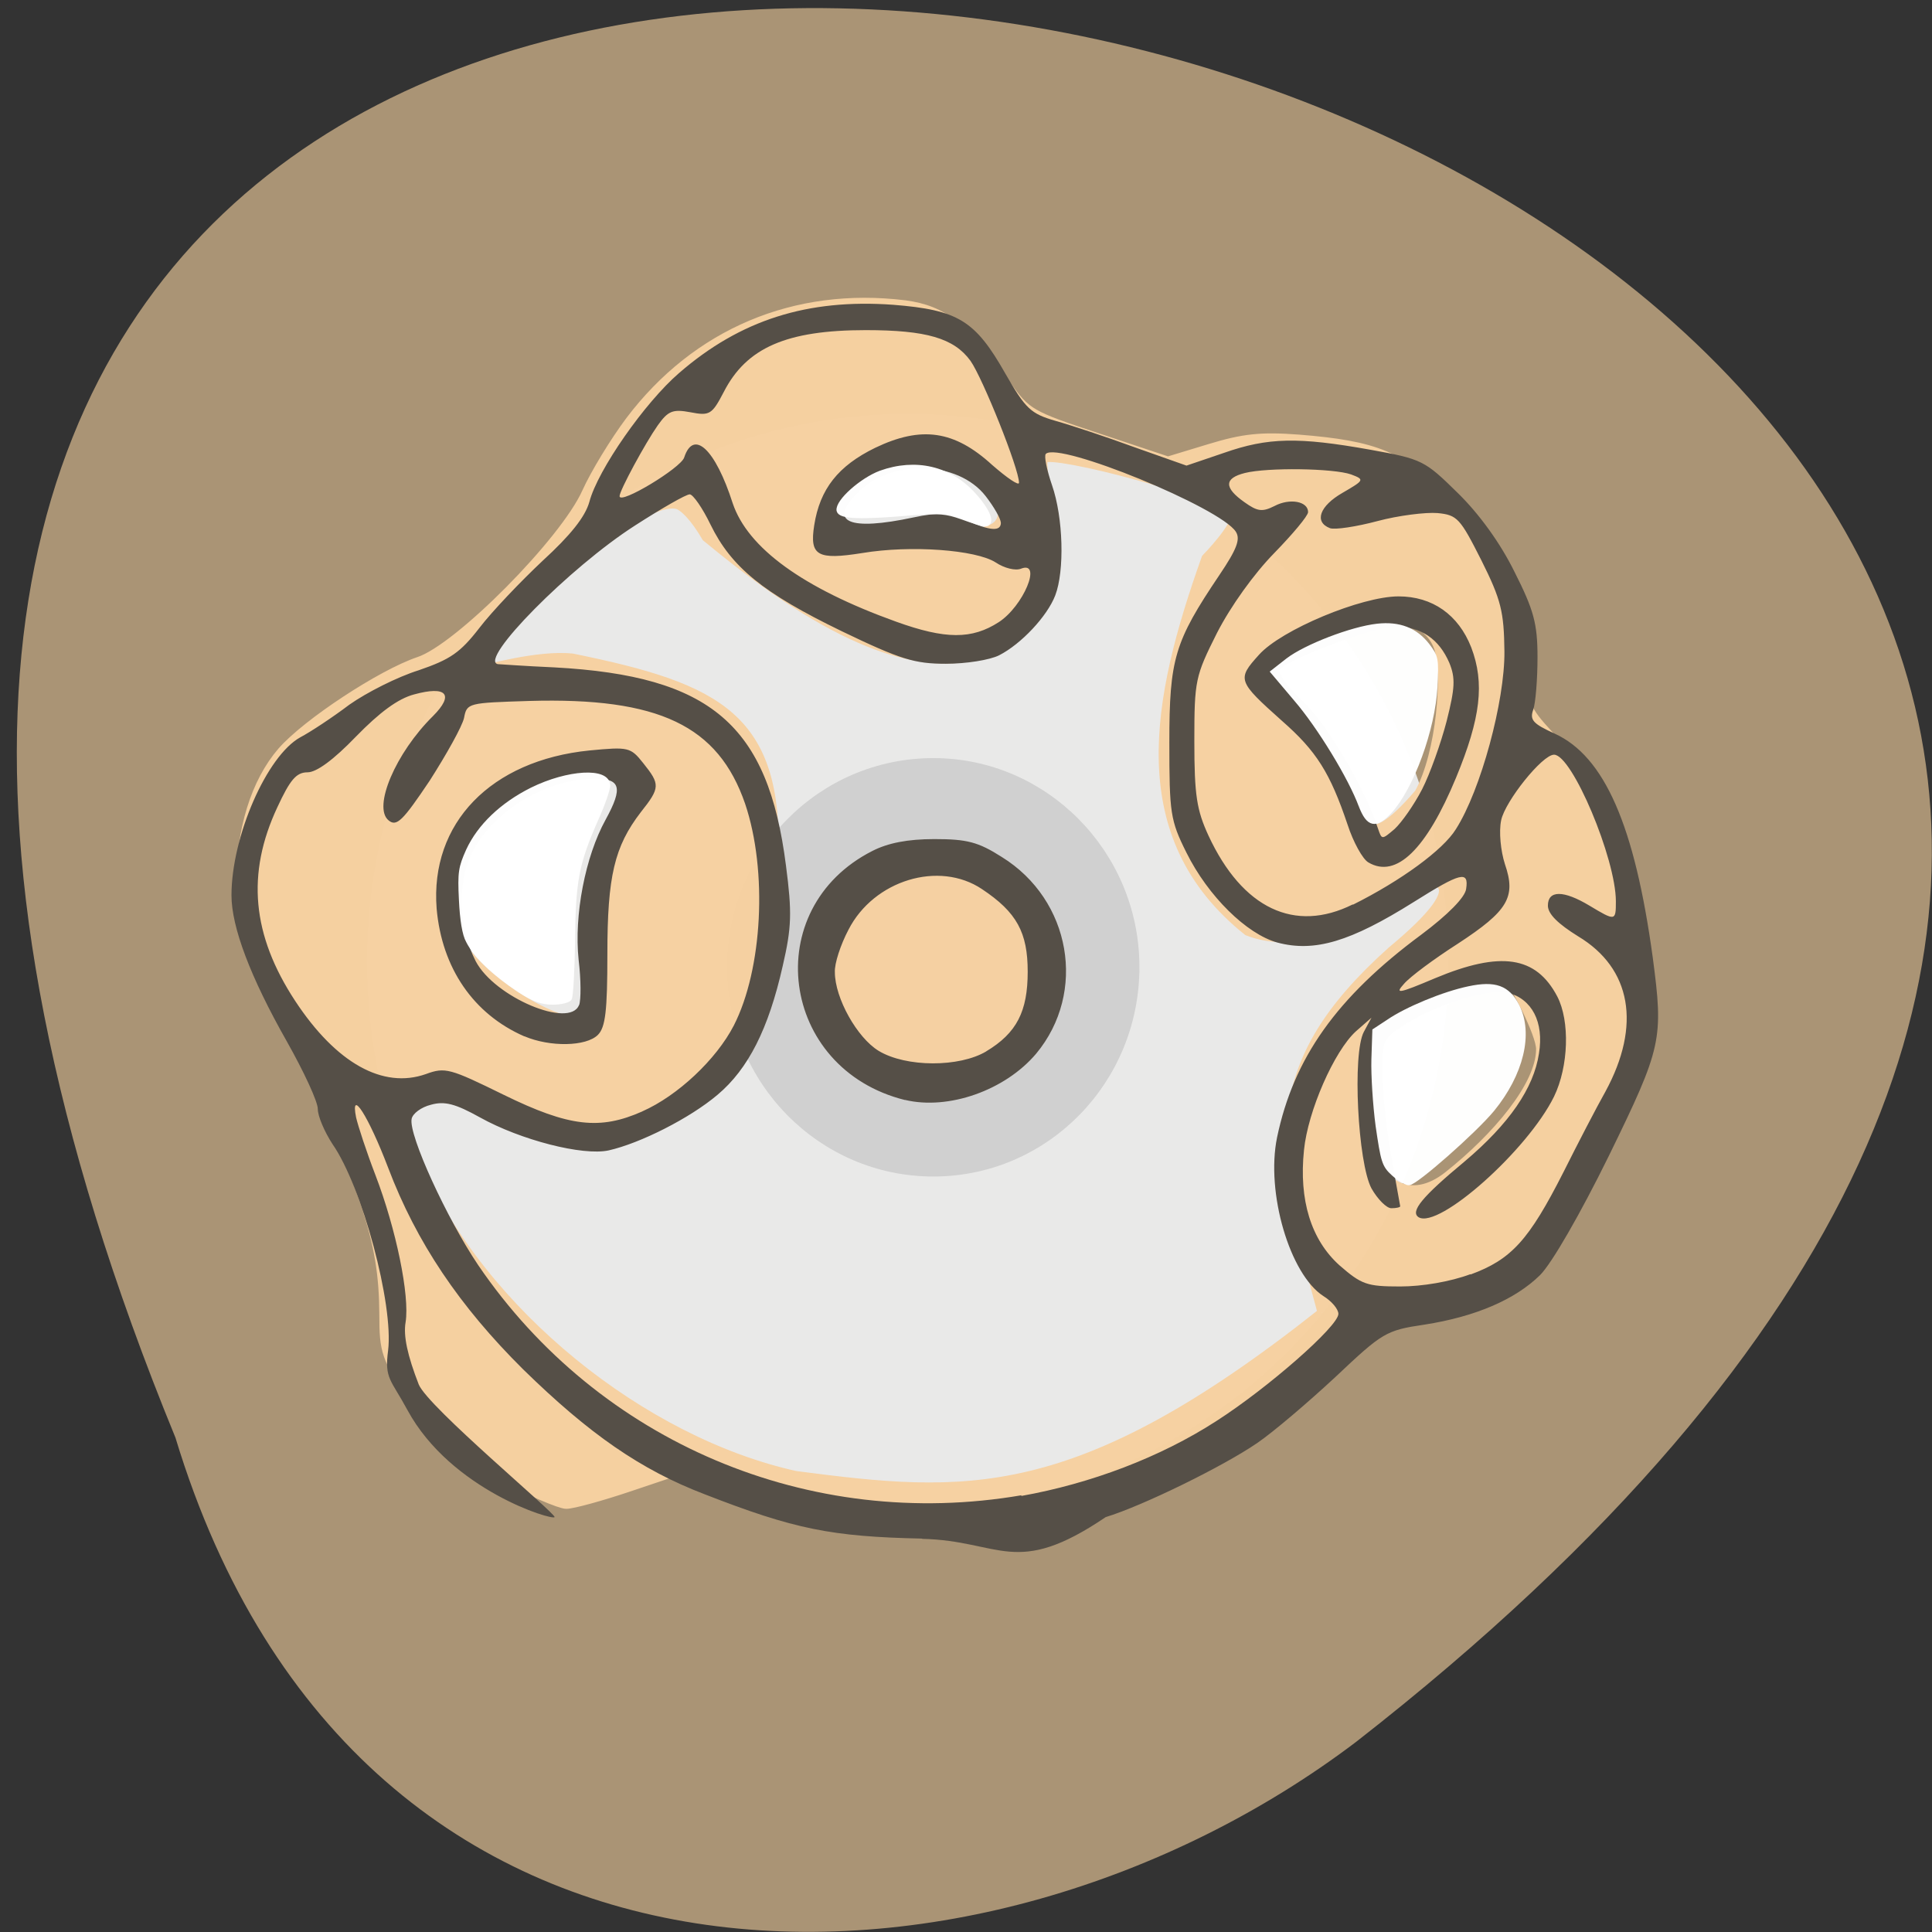 <svg xmlns="http://www.w3.org/2000/svg" xmlns:xlink="http://www.w3.org/1999/xlink" viewBox="0 0 16 16"><rect x="0" y="0" width="16" height="16" fill="#333333" stroke="none"/><defs><g id="3" clip-path="url(#2)"><path d="m 186.37 125.94 c 0 37 -29.508 66.938 -65.955 66.938 c -36.51 0 -66.02 -29.938 -66.02 -66.938 c 0 -36.938 29.508 -66.938 66.02 -66.938 c 36.26 0 65.71 29.687 65.955 66.5 l -65.955 0.438" transform="matrix(0.062 0 0 0.062 0.054 0.156)" fill="#eaeaea" stroke="#eaeaea" stroke-width="12.499"/></g><g id="6" clip-path="url(#5)"><path d="m 149.53 131.12 c 0 12.568 -10.272 22.717 -22.977 22.717 c -12.705 0 -23.03 -10.149 -23.03 -22.717 c 0 -12.515 10.272 -22.664 23.03 -22.664 c 12.597 0 22.923 10.1 22.977 22.559 l -22.977 0.105" transform="matrix(0.072 0 0 0.074 -1.382 -1.694)" fill="#cfcfcf" stroke="#cfcfcf" stroke-width="1.444"/></g><g id="9" clip-path="url(#8)"><path d="m 96.23 196.06 l -5.75 -2.375 l -7.06 2.375 c -3.875 1.313 -7.75 2.375 -8.625 2.375 c -0.813 0 -4.938 -1.75 -9 -3.875 c -7.125 -3.688 -7.688 -4.188 -11.438 -10.06 c -3.688 -5.688 -3.938 -6.5 -3.938 -11.438 c -0.063 -10.188 -2.25 -16.563 -13.75 -40.19 c -5.188 -10.625 -5.375 -11.25 -5.375 -17.188 c 0 -7.438 2 -13.75 5.5 -17.813 c 3.313 -3.813 13.313 -10.375 18.313 -12.06 c 5.313 -1.75 19.438 -16 22.375 -22.562 c 1.125 -2.5 3.75 -6.813 5.813 -9.563 c 8.875 -11.75 22.06 -17.313 36.75 -15.5 c 5.125 0.688 8.06 3 13.5 10.625 c 2.75 3.875 3.188 4.125 12.25 7.125 l 9.375 3.125 l 5.563 -1.688 c 4.5 -1.375 6.875 -1.625 11.875 -1.25 c 10.313 0.813 13.938 2.313 19.06 7.937 c 6.125 6.563 9.375 13.5 10.313 21.563 c 0.625 5.875 0.938 6.625 4.125 10.06 c 1.875 2.063 4.25 5.688 5.313 8.06 c 2.75 6.25 5.563 20.25 5.625 28.313 c 0.063 6.938 0.063 7 -5.063 17.625 c -7.625 15.75 -9.188 17.938 -15.06 20.875 c -2.688 1.375 -5.875 2.5 -7.06 2.5 c -4.375 0 -7.563 1.688 -14.5 7.563 c -9.5 8.06 -13.438 10.688 -22.875 15.06 c -7.375 3.5 -8.06 3.625 -11.313 2.813 c -6 -1.5 -19.25 -1.063 -24.12 0.75 c -6.813 2.688 -14.375 -0.563 -20.813 -3.188 m 79.5 -23.25 c -6.125 -22.313 -7.563 -33.19 9.313 -48.31 c 11.313 -9.375 5.438 -9.25 5 -9.438 c -0.438 -0.125 -3.313 1.25 -6.375 3.063 c -7.688 4.5 -13 5.625 -17.875 3.75 c -15.875 -12.688 -12.313 -30.875 -5.563 -49.813 c 1.688 -1.75 4.563 -5.125 3.813 -6.06 c -2.125 -2.562 -24.313 -8.375 -25.438 -7.25 c -0.313 0.25 -0.063 2.563 0.5 5.188 c 1.25 6.25 1.188 8.562 -0.313 12.25 c -1.625 3.875 -4.063 6.5 -7.938 8.438 c -11.75 4.125 -27 -6.813 -37.37 -15.375 c -1.563 -2.688 -3.063 -4.188 -3.938 -4.375 c -6.25 -1.312 -27.438 20.375 -25.813 22 c 0.125 0.125 7.188 -2 11.875 -1.5 c 19.688 4 27.563 8 26.938 26.938 c 0.063 17.13 -1 26.688 -14.75 34 c -7.813 4.063 -12.12 4.063 -22 0.063 c -10.75 -4.375 -14.938 -2.5 -11.06 6.438 c 8.688 20 30.31 37.25 50.688 41.75 c 22.625 2.938 37.438 4.313 70.31 -21.75 m 16.875 -18.313 c 6.375 -5.063 12.313 -12 12.313 -16.875 c 0 -2.125 -3.563 -8.688 -4.063 -9.25 c -2.938 -2.938 -18.12 3.563 -19.25 7.813 c -0.5 1.938 0.313 12.313 1.25 16.188 c 0.625 2.625 4.5 6.313 9.75 2.125 m -115.06 -21.25 c 1.875 -11.5 1.5 -21.625 5.563 -31.5 l -5.563 -2.063 c -3.938 -1.438 -14.188 3.063 -16.563 6.688 c -2.375 3.5 -2.125 11.375 -0.813 15.938 c 1.563 5.438 15.5 13.938 17.375 10.938 m 111.13 -29.813 c 3 -5.375 3.75 -16.12 2.625 -19.375 c -1.375 -4.25 -7.625 -5.625 -13.75 -3.813 c -2.688 0.813 -6 4.438 -7.375 5.25 l -2.5 1.563 l 4.125 4.563 c 2.188 2.563 5.063 6.75 6.313 9.438 c 2.688 5.625 2.625 11.625 10.563 2.375 m -56.06 -39.438 c 0 -1.5 -8.438 -8.125 -11.25 -8.125 c -2.563 0 -11 7.5 -11.813 8.875 c -5.375 4.313 4.063 4.25 9.938 4.563 c 6.688 -1.313 15.563 1.313 13.13 -5.313" transform="matrix(0.062 0 0 0.062 0.052 0.156)" fill="#f6d0a1" stroke="#f6d0a1" stroke-width="1.18"/></g><g id="C" clip-path="url(#B)"><path d="m 149.5 131.13 c 0 12.519 -10.253 22.684 -22.981 22.684 c -12.728 0 -22.981 -10.166 -22.981 -22.684 c 0 -12.519 10.253 -22.684 22.981 -22.684 c 12.639 0 22.892 10.07 22.981 22.59 l -22.981 0.094" transform="matrix(0.044 0 0 0.042 2.108 2.57)" fill="#f6d0a2" stroke="#f6d0a2" stroke-width="1.444"/></g><g id="F" clip-path="url(#E)"><path d="m 69.31 132.19 c -3.188 -2.125 -5.75 -4.5 -6.75 -6.5 c -0.5 -0.875 -0.813 -2.813 -0.938 -5.5 c -0.188 -3.688 -0.063 -4.313 0.938 -6.563 c 1.5 -3.25 4.5 -6.125 8.5 -8.125 c 4.813 -2.375 10.125 -2.688 10.125 -0.563 c 0 0.5 -0.688 2.5 -1.563 4.438 c -2.625 5.938 -3.063 8.313 -3.125 16.313 c -0.063 3.938 -0.25 7.375 -0.438 7.688 c -0.188 0.25 -1.188 0.5 -2.188 0.5 c -1.5 0 -2.563 -0.375 -4.563 -1.688" transform="scale(0.062)" fill="#fff" stroke="#fff" stroke-width="0.645"/></g><g id="I" clip-path="url(#H)"><path d="m 128.5 69.06 c -2.125 -0.75 -3 -0.813 -6.5 -0.563 c -7.125 0.625 -9.75 0.5 -9.938 -0.313 c -0.188 -1.188 3.063 -4.063 5.563 -5 c 4.688 -1.688 9.25 -0.625 12.438 2.938 c 1.938 2.125 2.625 3.938 1.438 3.875 c -0.313 0 -1.625 -0.438 -3 -0.938" transform="scale(0.062)" fill="#fff" stroke="#fff" stroke-width="0.645"/></g><g id="L" clip-path="url(#K)"><path d="m 181.81 107.63 c -1.375 -3.75 -5.563 -10.625 -8.688 -14.25 l -3.063 -3.625 l 2 -1.563 c 2.375 -1.813 8.5 -4.188 11.938 -4.563 c 2.875 -0.313 5.063 0.5 6.688 2.625 c 1.125 1.5 1.188 1.75 1 5.5 c -0.313 5.688 -3.125 13.375 -6.06 16.625 c -1.875 2 -2.813 1.813 -3.813 -0.75" transform="scale(0.062)" fill="#fff" stroke="#fff" stroke-width="0.645"/></g><g id="O" clip-path="url(#N)"><path d="m 186.13 156.75 c -1.25 -1.125 -1.375 -1.688 -2.063 -6.375 c -0.375 -2.813 -0.625 -6.813 -0.563 -8.875 l 0.125 -3.813 l 1.813 -1.188 c 2.438 -1.688 7.438 -3.75 10.75 -4.438 c 3.5 -0.75 5.188 -0.125 6.438 2.313 c 1.875 3.688 0.563 9.06 -3.313 13.813 c -2.438 2.938 -10.188 9.75 -11.125 9.813 c -0.375 0 -1.313 -0.563 -2.063 -1.25" transform="scale(0.062)" fill="#fff" stroke="#fff" stroke-width="0.645"/></g><clipPath id="8"><path d="M 0,0 H16 V16 H0 z"/></clipPath><clipPath id="E"><path d="M 0,0 H16 V16 H0 z"/></clipPath><clipPath id="K"><path d="M 0,0 H16 V16 H0 z"/></clipPath><clipPath id="H"><path d="M 0,0 H16 V16 H0 z"/></clipPath><clipPath id="B"><path d="M 0,0 H16 V16 H0 z"/></clipPath><clipPath id="5"><path d="M 0,0 H16 V16 H0 z"/></clipPath><clipPath id="2"><path d="M 0,0 H16 V16 H0 z"/></clipPath><clipPath id="N"><path d="M 0,0 H16 V16 H0 z"/></clipPath><filter id="0" filterUnits="objectBoundingBox" x="0" y="0" width="16" height="16"><feColorMatrix type="matrix" in="SourceGraphic" values="0 0 0 0 1 0 0 0 0 1 0 0 0 0 1 0 0 0 1 0"/></filter><mask id="J"><g filter="url(#0)"><path fill-opacity="0.988" d="M 0,0 H16 V16 H0 z"/></g></mask><mask id="M"><g filter="url(#0)"><path fill-opacity="0.988" d="M 0,0 H16 V16 H0 z"/></g></mask><mask id="1"><g filter="url(#0)"><path fill-opacity="0.988" d="M 0,0 H16 V16 H0 z"/></g></mask><mask id="G"><g filter="url(#0)"><path fill-opacity="0.988" d="M 0,0 H16 V16 H0 z"/></g></mask><mask id="7"><g filter="url(#0)"><path fill-opacity="0.988" d="M 0,0 H16 V16 H0 z"/></g></mask><mask id="4"><g filter="url(#0)"><path fill-opacity="0.988" d="M 0,0 H16 V16 H0 z"/></g></mask><mask id="D"><g filter="url(#0)"><path fill-opacity="0.988" d="M 0,0 H16 V16 H0 z"/></g></mask><mask id="A"><g filter="url(#0)"><path fill-opacity="0.988" d="M 0,0 H16 V16 H0 z"/></g></mask></defs><path d="m 1.453 11.906 c -8.406 -20.5 26.945 -10.867 9.777 2.52 c -3.078 2.332 -8.25 2.512 -9.777 -2.52" fill="#aa9475"/><use xlink:href="#3" mask="url(#1)"/><use xlink:href="#6" mask="url(#4)"/><use xlink:href="#9" mask="url(#7)"/><use xlink:href="#C" mask="url(#A)"/><path d="m 7.637 12.742 c -0.754 -0.016 -1.059 -0.078 -1.801 -0.367 c -0.531 -0.203 -0.957 -0.5 -1.504 -1.035 c -0.527 -0.523 -0.883 -1.051 -1.117 -1.668 c -0.164 -0.43 -0.316 -0.668 -0.266 -0.418 c 0.016 0.07 0.086 0.285 0.16 0.477 c 0.172 0.449 0.285 1 0.25 1.219 c -0.02 0.113 0.016 0.277 0.109 0.516 c 0.078 0.188 1.133 1.066 1.125 1.098 c -0.012 0.031 -0.859 -0.223 -1.219 -0.887 c -0.137 -0.254 -0.191 -0.258 -0.16 -0.492 c 0.047 -0.379 -0.215 -1.359 -0.461 -1.711 c -0.066 -0.102 -0.121 -0.23 -0.121 -0.289 c 0 -0.063 -0.117 -0.313 -0.258 -0.563 c -0.301 -0.531 -0.457 -0.945 -0.457 -1.207 c 0 -0.488 0.293 -1.156 0.57 -1.309 c 0.082 -0.043 0.266 -0.164 0.406 -0.27 c 0.145 -0.102 0.398 -0.23 0.574 -0.285 c 0.262 -0.09 0.344 -0.145 0.504 -0.352 c 0.105 -0.137 0.344 -0.387 0.523 -0.555 c 0.23 -0.211 0.352 -0.363 0.387 -0.488 c 0.07 -0.266 0.461 -0.824 0.742 -1.066 c 0.508 -0.441 1.066 -0.617 1.773 -0.566 c 0.539 0.043 0.68 0.129 0.93 0.57 c 0.168 0.293 0.211 0.332 0.414 0.391 c 0.125 0.035 0.422 0.133 0.656 0.219 l 0.43 0.152 l 0.309 -0.105 c 0.367 -0.129 0.617 -0.133 1.211 -0.027 c 0.434 0.078 0.453 0.09 0.727 0.359 c 0.176 0.172 0.352 0.414 0.469 0.652 c 0.16 0.316 0.191 0.43 0.191 0.707 c 0 0.184 -0.016 0.379 -0.035 0.434 c -0.031 0.086 -0.004 0.117 0.176 0.199 c 0.414 0.188 0.664 0.762 0.813 1.852 c 0.09 0.68 0.078 0.742 -0.363 1.645 c -0.238 0.484 -0.473 0.891 -0.57 0.988 c -0.207 0.203 -0.535 0.344 -0.957 0.41 c -0.32 0.047 -0.348 0.066 -0.738 0.434 c -0.227 0.211 -0.516 0.457 -0.648 0.547 c -0.285 0.195 -0.949 0.52 -1.254 0.613 c -0.75 0.508 -0.867 0.195 -1.52 0.18 m 0.82 -0.355 c 0.574 -0.102 1.152 -0.32 1.617 -0.621 c 0.426 -0.273 1.01 -0.785 1.01 -0.887 c 0 -0.039 -0.055 -0.105 -0.125 -0.148 c -0.277 -0.18 -0.477 -0.855 -0.383 -1.313 c 0.137 -0.656 0.492 -1.16 1.195 -1.68 c 0.219 -0.164 0.363 -0.309 0.371 -0.379 c 0.023 -0.152 -0.043 -0.137 -0.434 0.109 c -0.523 0.328 -0.82 0.418 -1.129 0.336 c -0.254 -0.07 -0.574 -0.383 -0.754 -0.746 c -0.133 -0.266 -0.141 -0.328 -0.141 -0.91 c 0 -0.695 0.043 -0.836 0.414 -1.387 c 0.145 -0.215 0.176 -0.297 0.137 -0.359 c -0.125 -0.199 -1.469 -0.75 -1.574 -0.645 c -0.016 0.016 0.008 0.133 0.051 0.258 c 0.094 0.27 0.105 0.711 0.027 0.914 c -0.066 0.172 -0.281 0.402 -0.465 0.496 c -0.078 0.039 -0.273 0.07 -0.441 0.07 c -0.258 0 -0.375 -0.035 -0.863 -0.27 c -0.652 -0.316 -0.914 -0.531 -1.086 -0.883 c -0.066 -0.137 -0.145 -0.25 -0.172 -0.25 c -0.031 0 -0.234 0.117 -0.453 0.258 c -0.543 0.348 -1.297 1.113 -1.137 1.148 c 0.008 0 0.219 0.016 0.469 0.027 c 1.297 0.07 1.77 0.477 1.918 1.641 c 0.051 0.391 0.047 0.512 -0.027 0.832 c -0.117 0.52 -0.285 0.852 -0.539 1.066 c -0.23 0.195 -0.641 0.402 -0.902 0.461 c -0.215 0.047 -0.73 -0.086 -1.066 -0.273 c -0.203 -0.113 -0.293 -0.137 -0.406 -0.105 c -0.082 0.02 -0.152 0.074 -0.16 0.117 c -0.027 0.133 0.293 0.828 0.551 1.211 c 1 1.469 2.746 2.207 4.5 1.906 m -0.965 -3.273 c -1.039 -0.258 -1.211 -1.586 -0.27 -2.063 c 0.129 -0.066 0.293 -0.098 0.512 -0.098 c 0.27 0 0.363 0.023 0.559 0.148 c 0.574 0.355 0.707 1.121 0.285 1.629 c -0.258 0.305 -0.727 0.469 -1.086 0.383 m 0.672 -0.402 c 0.254 -0.152 0.344 -0.332 0.344 -0.66 c 0 -0.324 -0.09 -0.492 -0.379 -0.684 c -0.355 -0.238 -0.895 -0.074 -1.105 0.336 c -0.066 0.125 -0.117 0.281 -0.113 0.352 c 0 0.215 0.184 0.543 0.363 0.652 c 0.227 0.137 0.668 0.137 0.891 0.004 m 4.01 1.848 c 0.34 -0.125 0.484 -0.285 0.77 -0.848 c 0.117 -0.234 0.273 -0.535 0.348 -0.668 c 0.297 -0.547 0.215 -1.02 -0.227 -1.285 c -0.164 -0.102 -0.25 -0.184 -0.25 -0.254 c 0 -0.129 0.129 -0.129 0.344 0 c 0.215 0.129 0.219 0.129 0.219 -0.035 c 0 -0.355 -0.363 -1.215 -0.512 -1.215 c -0.098 0 -0.406 0.387 -0.438 0.543 c -0.02 0.094 -0.004 0.254 0.031 0.363 c 0.094 0.273 0.027 0.387 -0.391 0.66 c -0.195 0.125 -0.395 0.273 -0.445 0.332 c -0.078 0.086 -0.047 0.082 0.258 -0.047 c 0.543 -0.227 0.836 -0.184 1.012 0.152 c 0.105 0.203 0.094 0.578 -0.027 0.828 c -0.219 0.445 -0.953 1.098 -1.121 1 c -0.074 -0.047 0.031 -0.172 0.379 -0.461 c 0.371 -0.313 0.574 -0.609 0.617 -0.895 c 0.043 -0.262 -0.059 -0.453 -0.258 -0.504 c -0.152 -0.039 -0.574 0.09 -0.844 0.258 c -0.191 0.121 -0.199 0.133 -0.195 0.41 c 0 0.16 0.035 0.469 0.074 0.691 c 0.039 0.219 0.074 0.406 0.074 0.41 c 0 0.008 -0.031 0.016 -0.074 0.016 c -0.039 0 -0.113 -0.074 -0.164 -0.164 c -0.113 -0.211 -0.16 -1.117 -0.063 -1.297 l 0.063 -0.117 l -0.129 0.113 c -0.18 0.164 -0.398 0.66 -0.43 0.984 c -0.043 0.414 0.059 0.742 0.293 0.953 c 0.184 0.16 0.227 0.176 0.504 0.176 c 0.18 0 0.414 -0.039 0.582 -0.102 m -6.859 -1.348 c 0.293 -0.129 0.613 -0.43 0.758 -0.711 c 0.238 -0.465 0.281 -1.281 0.094 -1.836 c -0.223 -0.648 -0.715 -0.883 -1.789 -0.852 c -0.504 0.016 -0.516 0.016 -0.539 0.141 c -0.016 0.07 -0.145 0.301 -0.285 0.52 c -0.223 0.332 -0.273 0.383 -0.34 0.328 c -0.133 -0.109 0.059 -0.559 0.367 -0.863 c 0.18 -0.18 0.113 -0.254 -0.156 -0.18 c -0.133 0.035 -0.285 0.148 -0.48 0.348 c -0.188 0.195 -0.328 0.297 -0.402 0.297 c -0.094 0 -0.145 0.063 -0.25 0.289 c -0.258 0.551 -0.211 1.059 0.148 1.605 c 0.34 0.516 0.727 0.73 1.082 0.605 c 0.16 -0.059 0.199 -0.047 0.645 0.172 c 0.543 0.266 0.797 0.293 1.148 0.137 m -0.977 -0.621 c -0.422 -0.184 -0.684 -0.566 -0.727 -1.059 c -0.055 -0.707 0.449 -1.227 1.266 -1.309 c 0.324 -0.031 0.34 -0.027 0.445 0.105 c 0.141 0.176 0.141 0.203 -0.02 0.406 c -0.219 0.285 -0.277 0.531 -0.277 1.176 c 0 0.469 -0.016 0.605 -0.078 0.668 c -0.098 0.098 -0.398 0.102 -0.609 0.012 m 0.453 -0.258 c 0.016 -0.043 0.016 -0.211 -0.004 -0.375 c -0.039 -0.371 0.055 -0.855 0.223 -1.16 c 0.148 -0.27 0.125 -0.344 -0.102 -0.34 c -0.406 0.004 -0.855 0.285 -1.016 0.637 c -0.113 0.254 -0.094 0.609 0.043 0.875 c 0.156 0.297 0.777 0.559 0.855 0.363 m 6.41 -0.832 c 0.398 -0.199 0.746 -0.453 0.852 -0.625 c 0.207 -0.324 0.406 -1.063 0.402 -1.473 c -0.004 -0.328 -0.027 -0.426 -0.191 -0.754 c -0.176 -0.348 -0.199 -0.375 -0.363 -0.391 c -0.098 -0.008 -0.324 0.02 -0.496 0.066 c -0.176 0.047 -0.355 0.074 -0.395 0.059 c -0.133 -0.051 -0.086 -0.184 0.105 -0.293 c 0.18 -0.105 0.184 -0.109 0.07 -0.152 c -0.145 -0.051 -0.691 -0.059 -0.879 -0.012 c -0.172 0.043 -0.176 0.121 -0.004 0.242 c 0.109 0.078 0.148 0.082 0.25 0.031 c 0.125 -0.066 0.277 -0.039 0.277 0.051 c 0 0.031 -0.129 0.184 -0.281 0.34 c -0.168 0.172 -0.359 0.438 -0.473 0.66 c -0.18 0.359 -0.188 0.391 -0.188 0.898 c 0 0.449 0.02 0.57 0.117 0.781 c 0.281 0.605 0.715 0.809 1.195 0.57 m 0.129 -0.348 c -0.047 -0.027 -0.125 -0.168 -0.172 -0.313 c -0.145 -0.43 -0.258 -0.609 -0.543 -0.859 c -0.367 -0.328 -0.375 -0.344 -0.191 -0.547 c 0.184 -0.207 0.848 -0.484 1.156 -0.484 c 0.281 0 0.496 0.152 0.602 0.422 c 0.113 0.297 0.078 0.586 -0.125 1.078 c -0.246 0.594 -0.496 0.84 -0.727 0.703 m 0.445 -0.605 c 0.066 -0.129 0.156 -0.383 0.203 -0.563 c 0.07 -0.277 0.074 -0.359 0.023 -0.484 c -0.086 -0.199 -0.234 -0.301 -0.449 -0.301 c -0.176 0 -0.902 0.273 -0.957 0.359 c -0.016 0.027 0.07 0.148 0.199 0.266 c 0.195 0.188 0.504 0.707 0.617 1.051 c 0.031 0.09 0.031 0.09 0.137 0 c 0.059 -0.055 0.16 -0.199 0.227 -0.328 m -3.508 -1.383 c 0.207 -0.133 0.363 -0.512 0.188 -0.445 c -0.047 0.02 -0.141 -0.004 -0.211 -0.051 c -0.164 -0.105 -0.703 -0.145 -1.105 -0.078 c -0.371 0.059 -0.438 0.023 -0.398 -0.23 c 0.047 -0.301 0.199 -0.492 0.504 -0.641 c 0.383 -0.184 0.656 -0.145 0.969 0.141 c 0.125 0.109 0.223 0.176 0.223 0.148 c 0 -0.117 -0.301 -0.867 -0.402 -1.01 c -0.137 -0.188 -0.367 -0.254 -0.867 -0.254 c -0.656 0 -0.988 0.145 -1.176 0.512 c -0.098 0.188 -0.117 0.199 -0.277 0.168 c -0.145 -0.027 -0.184 -0.012 -0.27 0.109 c -0.102 0.145 -0.316 0.539 -0.316 0.586 c 0 0.074 0.508 -0.234 0.535 -0.32 c 0.078 -0.238 0.258 -0.07 0.402 0.379 c 0.125 0.371 0.582 0.703 1.352 0.98 c 0.41 0.148 0.629 0.148 0.852 0.004 m 0.016 -0.824 c 0 -0.031 -0.055 -0.129 -0.125 -0.219 c -0.23 -0.297 -0.789 -0.312 -1.066 -0.023 c -0.238 0.238 -0.066 0.313 0.469 0.199 c 0.203 -0.043 0.289 -0.039 0.426 0.02 c 0.211 0.094 0.297 0.098 0.297 0.023" fill="#554f47"/><use xlink:href="#F" mask="url(#D)"/><use xlink:href="#I" mask="url(#G)"/><use xlink:href="#L" mask="url(#J)"/><use xlink:href="#O" mask="url(#M)"/></svg>
